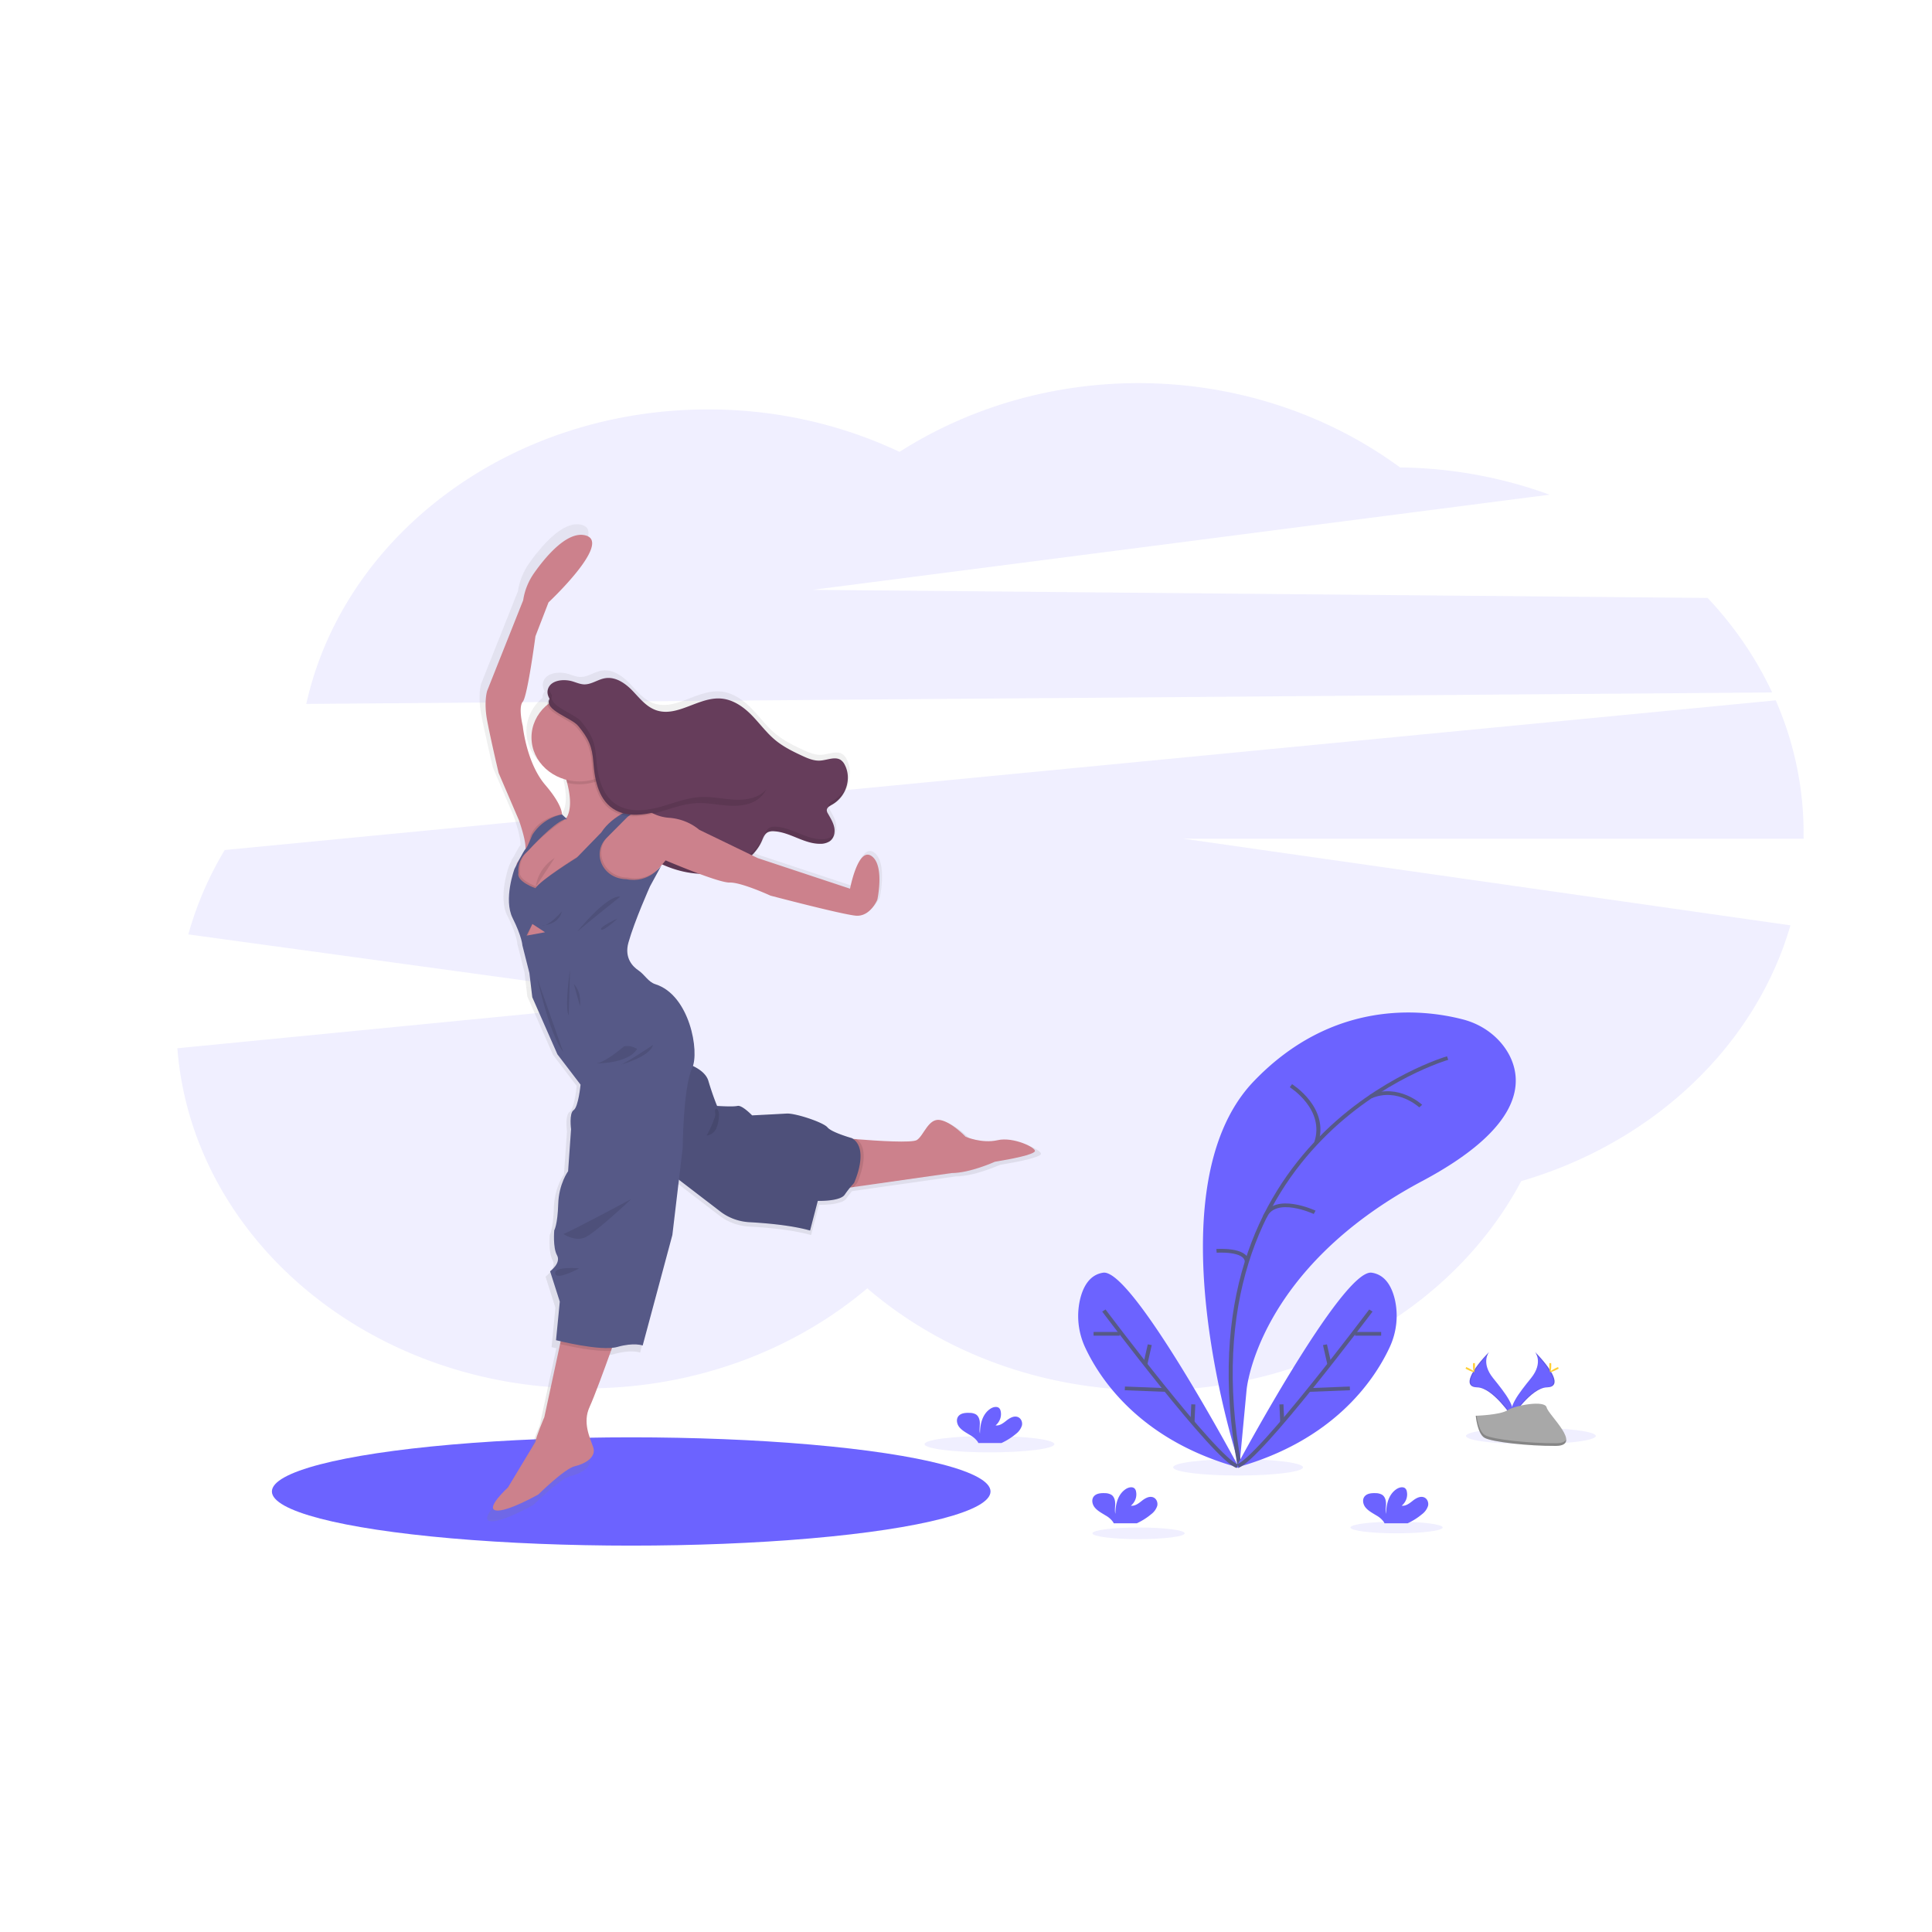 <?xml version="1.0" encoding="UTF-8" standalone="no"?>
<!-- Created with Inkscape (http://www.inkscape.org/) -->

<svg
   width="500"
   height="500"
   viewBox="0 0 132.292 132.292"
   version="1.1"
   id="svg1"
   xml:space="preserve"
   inkscape:version="1.3.2 (091e20ef0f, 2023-11-25, custom)"
   sodipodi:docname="img8.svg"
   xmlns:inkscape="http://www.inkscape.org/namespaces/inkscape"
   xmlns:sodipodi="http://sodipodi.sourceforge.net/DTD/sodipodi-0.dtd"
   xmlns:xlink="http://www.w3.org/1999/xlink"
   xmlns="http://www.w3.org/2000/svg"
   xmlns:svg="http://www.w3.org/2000/svg"><sodipodi:namedview
     id="namedview1"
     pagecolor="#ffffff"
     bordercolor="#000000"
     borderopacity="0.25"
     inkscape:showpageshadow="2"
     inkscape:pageopacity="0.0"
     inkscape:pagecheckerboard="0"
     inkscape:deskcolor="#d1d1d1"
     inkscape:document-units="px"
     inkscape:zoom="0.44097222"
     inkscape:cx="395.71654"
     inkscape:cy="198.4252"
     inkscape:window-width="1360"
     inkscape:window-height="700"
     inkscape:window-x="0"
     inkscape:window-y="141"
     inkscape:window-maximized="1"
     inkscape:current-layer="g6"
     showguides="true"><sodipodi:guide
       position="66,87.892"
       orientation="1,0"
       id="guide4"
       inkscape:locked="false" /><sodipodi:guide
       position="258,65.692"
       orientation="0,-1"
       id="guide5"
       inkscape:locked="false" /></sodipodi:namedview><defs
     id="defs1"><linearGradient
       id="ac3cc305-f6db-42f4-bbbd-32121ee27a74-1345"
       x1="403.57"
       y1="833.5"
       x2="403.57"
       y2="218.16"
       gradientUnits="userSpaceOnUse"><stop
         offset="0"
         stop-color="gray"
         stop-opacity="0.25"
         id="stop1" /><stop
         offset="0.54"
         stop-color="gray"
         stop-opacity="0.12"
         id="stop2" /><stop
         offset="1"
         stop-color="gray"
         stop-opacity="0.1"
         id="stop3" /></linearGradient><linearGradient
       id="ad14f186-b27f-416c-b629-0bafa2f1236e-1346"
       x1="940.67"
       y1="825.72"
       x2="940.67"
       y2="263.72"
       xlink:href="#ac3cc305-f6db-42f4-bbbd-32121ee27a74-1345"
       gradientTransform="matrix(2.633,0,0,2.609,-596.043,-858.681)" /><linearGradient
       id="60552b3d-cc23-4bcb-bcbd-c0b00e2743d7-1351"
       x1="454.54"
       y1="832.71"
       x2="454.54"
       y2="147.53"
       gradientUnits="userSpaceOnUse"
       gradientTransform="matrix(2.446,0,0,2.663,-525.331,-882.764)"><stop
         offset="0"
         stop-color="gray"
         stop-opacity="0.25"
         id="stop1-3" /><stop
         offset="0.54"
         stop-color="gray"
         stop-opacity="0.12"
         id="stop2-6" /><stop
         offset="1"
         stop-color="gray"
         stop-opacity="0.1"
         id="stop3-7" /></linearGradient></defs><g
     inkscape:label="Camada 1"
     inkscape:groupmode="layer"
     id="layer1"><g
       id="g6"
       transform="matrix(0.265,0,0,0.265,-13.35,-24.111)"><g
         id="g12"
         transform="matrix(0.409,0,0,0.376,123.825,231.299)"
         style="stroke-width:2.552"><g
           id="g11"
           transform="translate(-67.48,-109.89)"
           style="stroke-width:2.552"><path
             d="m 1093.8,263.12 a 250.48,250.48 0 0 0 -40.75,-64.93 L 487.68,192.62 953.17,127.24 A 264.39,264.39 0 0 0 858.72,108.5 264.72,264.72 0 0 0 542.51,97.8 263.57,263.57 0 0 0 421.51,68.64 c -125.62,0 -230.3,87 -253.78,202.38 z"
             transform="translate(-86.32,-50.56)"
             fill="#6c63ff"
             opacity="0.1"
             id="path3"
             style="stroke-width:2.552" /><path
             d="m 1113.68,359.88 a 244.38,244.38 0 0 0 -17.62,-91.32 L 116.2,371.41 a 245.29,245.29 0 0 0 -23,58 l 303.43,45.24 -310.36,33 c 9.34,130.61 121.31,233.75 258.09,233.75 68.85,0 131.42,-26.14 177.77,-68.76 46.51,43.43 109.67,70.13 179.26,70.13 103.26,0 192.38,-58.79 233.88,-143.8 83.27,-26.42 147.95,-92.78 170.09,-175.79 L 721.68,363.62 h 392 c -0.02,-1.25 0,-2.49 0,-3.74 z"
             transform="translate(-86.32,-50.56)"
             fill="#6c63ff"
             opacity="0.1"
             id="path4"
             style="stroke-width:2.552" /><ellipse
             cx="286.68"
             cy="761.68"
             rx="227"
             ry="37.21"
             fill="#6c63ff"
             id="ellipse4"
             style="stroke-width:2.552" /><path
             d="m 607.77,572.54 c -10.21,2.56 -20.69,-2.42 -20.69,-2.42 0,0 -8.94,-10.35 -16.48,-11.75 -7.54,-1.4 -10.46,10.85 -14.94,14 -3.1,2.21 -25.46,0.63 -39,-0.55 l -2.33,-0.21 c -0.23,-0.17 -0.46,-0.35 -0.71,-0.51 0,0 -13,-4 -15.71,-7.54 -2.71,-3.54 -20.82,-10.09 -26.44,-9.71 -5.62,0.38 -22.23,1.28 -22.23,1.28 0,0 -6.51,-7.41 -9.45,-6.64 -2.94,0.77 -13.16,-0.06 -13.16,-0.06 0,0 -2.81,-7.22 -5.62,-17.57 -1.31,-4.83 -5.67,-8.22 -9.94,-10.45 3.84,-13 -3,-50.08 -24.24,-57.33 -4.63,-1.58 -7,-6.83 -10.94,-9.71 -3.53,-2.57 -9.31,-8.63 -6.48,-19.58 4,-15.33 13.92,-39.47 13.92,-39.47 l 7.39,-14.76 a 20.62,20.62 0 0 1 -2.34,2.93 c 1,-1.28 2,-2.54 2.86,-3.6 a 62.13,62.13 0 0 0 23.66,6.52 c 8.34,3.37 16.67,6.34 19.91,6.23 7.41,-0.26 26.31,9.2 26.31,9.2 0,0 45.47,13 54.92,14.05 9.45,1.05 14.05,-11.24 14.05,-11.24 0,0 4.91,-24.23 -3.81,-30.65 -8.72,-6.42 -13.79,23 -13.79,23 L 453,374.56 449.33,372.63 A 33.35,33.35 0 0 0 456,362.25 c 0.92,-2.29 1.76,-4.91 3.95,-6.05 a 5.58,5.58 0 0 1 1.88,-0.55 12.67,12.67 0 0 1 1.63,0 c 10.32,0.63 19.19,8.75 29.53,8.79 0.38,0 0.76,0 1.14,0 a 9.94,9.94 0 0 0 5.53,-1.7 8.68,8.68 0 0 0 3.18,-6.14 10.54,10.54 0 0 1 -0.5,0.94 12.33,12.33 0 0 0 0,-4.45 c -0.64,-3.51 -2.47,-6.66 -4.11,-9.83 a 5,5 0 0 1 -0.76,-2.46 3.39,3.39 0 0 1 1.29,-2.33 2.8,2.8 0 0 0 0.06,0.28 13.07,13.07 0 0 1 2.58,-1.89 22.06,22.06 0 0 0 9.64,-14.69 c -0.25,0.74 -0.55,1.47 -0.87,2.19 a 21.71,21.71 0 0 0 -1.05,-15.36 8.69,8.69 0 0 0 -2.66,-3.49 c -3.73,-2.62 -8.74,0.17 -13.29,0.47 -4,0.26 -7.88,-1.53 -11.49,-3.34 -6.16,-3.09 -12.29,-6.43 -17.42,-11 -5.83,-5.23 -10.16,-11.9 -15.42,-17.69 -5.26,-5.79 -12.01,-10.95 -19.84,-11.53 -14.23,-1.1 -27.65,13 -41.18,8.4 -6.6,-2.23 -10.94,-8.33 -15.53,-13.57 -4.59,-5.24 -10.9,-10.27 -17.78,-9.14 -4.78,0.8 -8.92,4.51 -13.76,4.37 -2.53,-0.08 -4.88,-1.21 -7.28,-2 -5.81,-1.95 -13.77,-1 -15.84,4.78 a 8.52,8.52 0 0 0 0.75,7.17 10.78,10.78 0 0 0 -0.82,1.35 4.62,4.62 0 0 0 -0.49,3 30.9,30.9 0 0 0 12.2,52.72 c 0.19,0.73 0.38,1.46 0.56,2.2 1.94,8.17 2.95,17.37 0.08,23.57 -0.18,0.38 -0.37,0.75 -0.58,1.11 l -0.25,0.11 0.11,0.11 v 0 l -0.11,-0.11 v 0 l -0.36,-0.37 v 0 l -2.18,-2.28 c -0.12,-2.38 -1.46,-8.76 -10.78,-20.6 -12.27,-15.59 -14.57,-41.39 -14.57,-41.39 0,0 -3.06,-13.28 0,-17.11 3.06,-3.83 8.18,-46 8.18,-46 L 317.83,195 c 0,0 41.13,-41.9 24,-47 -11.63,-3.47 -25.5,14.41 -33.2,26.23 a 46.77,46.77 0 0 0 -7.16,19.24 l -23.25,63.61 c 0,0 -2.3,7.67 0,20.95 2.3,13.28 7.41,36.79 7.41,36.79 l 13,32.95 c 0,0 4.79,14.23 4.37,20.41 -0.57,0.37 -2.57,4.33 -4.3,7.93 l -1.27,2 -0.09,0.81 c -0.85,1.81 -1.44,3.11 -1.44,3.11 0,0 -7.24,21.37 -1.19,34.48 6.05,13.11 6.29,19.19 6.29,19.19 l 4.51,19.42 1.88,17 16.22,40.11 14.94,21.33 c 0,0 -1.4,15.71 -4.47,17.88 -3.07,2.17 -1.66,13.41 -1.66,13.41 l -1.92,29.5 c 0,0 -6,8.82 -6.38,23.12 -0.38,14.3 -2.56,18.4 -2.56,18.4 0,0 -1,12 1.79,17.5 2.79,5.5 -4.47,11.24 -4.47,11.24 l 6.23,21.39 -2.43,27.08 c 0,0 1.13,0.31 3,0.78 l -0.38,1.94 -10.16,51.3 c 0,0 -5.49,14.06 -5.74,17.37 l -17.76,32.07 c 0,0 -14.82,14.69 -7.79,16.09 7.03,1.4 27.47,-11.24 27.47,-11.24 0,0 16.86,-18.14 23.5,-19.79 6.64,-1.65 14,-6.4 11.88,-13.29 -2.12,-6.89 -7,-17.37 -2.3,-28.49 3,-7 9.38,-26 13.76,-39.26 0.24,-0.73 0.47,-1.43 0.7,-2.11 a 17.77,17.77 0 0 0 3.42,-0.65 c 10.73,-3.32 16.35,-1 16.35,-1 l 19.16,-77.53 4.21,-38.9 26.83,22.38 a 32.25,32.25 0 0 0 18.8,7.43 c 10.57,0.62 27.06,2.15 39,5.84 l 5,-20.82 c 0,0 14.3,0.52 17.37,-4.34 1.25,-2 2.48,-3.7 3.49,-5 l 2.32,-0.36 63.29,-9.79 c 11.75,0 27.85,-7.93 27.85,-7.93 l 9.84,-1.91 c 0,0 14.68,-2.94 16,-5.37 1.32,-2.43 -13.79,-10.5 -24.02,-7.96 z"
             transform="translate(-86.32,-50.56)"
             fill="url(#60552b3d-cc23-4bcb-bcbd-c0b00e2743d7-1351)"
             id="path5"
             style="fill:url(#60552b3d-cc23-4bcb-bcbd-c0b00e2743d7-1351);stroke-width:2.552" /><path
             d="m 320.58,260.27 c 2,-5.64 9.82,-6.59 15.51,-4.68 2.34,0.78 4.65,1.89 7.12,2 4.74,0.14 8.79,-3.5 13.47,-4.27 6.73,-1.12 12.9,3.8 17.39,8.93 4.49,5.13 8.75,11.1 15.21,13.29 13.23,4.46 26.37,-9.3 40.29,-8.23 7.64,0.59 14.24,5.62 19.39,11.29 5.15,5.67 9.39,12.19 15.09,17.31 5,4.5 11,7.77 17.05,10.8 3.53,1.77 7.3,3.52 11.24,3.26 4.46,-0.29 9.36,-3 13,-0.46 a 8.49,8.49 0 0 1 2.6,3.42 c 4.48,9.32 0.87,21.73 -7.9,27.21 -1.53,0.95 -3.39,2 -3.48,3.83 a 4.82,4.82 0 0 0 0.74,2.41 c 1.6,3.1 3.4,6.19 4,9.62 0.6,3.43 -0.21,7.38 -3,9.46 a 10.18,10.18 0 0 1 -6.17,1.69 c -10.12,-0.05 -18.8,-8 -28.9,-8.61 a 7.3,7.3 0 0 0 -3.79,0.58 c -2.14,1.11 -3,3.68 -3.87,5.92 -4.68,11.69 -16.3,19.82 -28.7,22.05 -12.4,2.23 -25.35,-0.91 -36.45,-6.87 a 8.61,8.61 0 0 1 -2.21,-1.52 9.45,9.45 0 0 1 -1.91,-3.87 c -3.4,-10.75 -8,-22 -17.42,-28.21 -6.11,-4 -14.4,-6.25 -17.17,-13 -1.74,-4.27 -0.65,-9.12 -1.09,-13.72 a 21.09,21.09 0 0 0 -13.93,-17.58 c -1.64,-0.55 -3.44,-0.94 -4.64,-2.19 a 8.64,8.64 0 0 1 -1.8,-4.25 c -1.49,-6.77 -2.48,-13.92 -4.56,-20.53 -1.59,-5.18 -7.24,-9.15 -5.11,-15.08 z"
             transform="translate(-86.32,-50.56)"
             fill="#663d5b"
             id="path6"
             style="stroke-width:2.552" /><g
             opacity="0.1"
             id="g8"
             style="stroke-width:2.552"><path
               d="M 499.47,362.35 A 10.22,10.22 0 0 1 493.3,364 c -10.11,0 -18.79,-8 -28.89,-8.6 a 7.29,7.29 0 0 0 -3.79,0.57 c -2.15,1.11 -3,3.68 -3.87,5.92 -4.68,11.7 -16.31,19.83 -28.71,22.06 -12.4,2.23 -25.35,-0.91 -36.44,-6.87 a 8.69,8.69 0 0 1 -2.21,-1.52 9.51,9.51 0 0 1 -1.91,-3.87 c -3.4,-10.76 -8,-22 -17.42,-28.22 -6.12,-4.05 -14.41,-6.24 -17.17,-13 -1.75,-4.28 -0.66,-9.13 -1.09,-13.72 a 21.07,21.07 0 0 0 -13.94,-17.58 c -1.64,-0.55 -3.44,-0.95 -4.64,-2.19 a 8.57,8.57 0 0 1 -1.79,-4.26 c -1.5,-6.76 -2.48,-13.92 -4.56,-20.52 -1.4,-4.42 -5.81,-8 -5.59,-12.72 a 6.65,6.65 0 0 0 -0.34,0.77 c -2.14,5.93 3.52,9.9 5.13,15 2.08,6.6 3.06,13.76 4.56,20.52 a 8.57,8.57 0 0 0 1.79,4.26 c 1.2,1.24 3,1.64 4.64,2.19 A 21.07,21.07 0 0 1 351,319.81 c 0.43,4.59 -0.66,9.44 1.09,13.72 2.76,6.79 11.05,9 17.17,13 9.4,6.23 14,17.46 17.42,28.22 a 9.51,9.51 0 0 0 1.91,3.87 8.69,8.69 0 0 0 2.21,1.52 c 11.09,6 24,9.09 36.44,6.87 12.44,-2.22 24,-10.36 28.71,-22.06 0.9,-2.24 1.73,-4.81 3.87,-5.92 a 7.29,7.29 0 0 1 3.79,-0.57 c 10.1,0.61 18.78,8.56 28.89,8.6 a 10.22,10.22 0 0 0 6.17,-1.68 8.48,8.48 0 0 0 3.12,-6 7.43,7.43 0 0 1 -2.32,2.97 z"
               transform="translate(-86.32,-50.56)"
               id="path7"
               style="stroke-width:2.552" /><path
               d="m 501.21,337 c -1.53,1 -3.4,2 -3.49,3.83 a 3.05,3.05 0 0 0 0.17,1.08 12.59,12.59 0 0 1 2.52,-1.85 21.55,21.55 0 0 0 9.43,-14.37 21.07,21.07 0 0 1 -8.63,11.31 z"
               transform="translate(-86.32,-50.56)"
               id="path8"
               style="stroke-width:2.552" /></g><path
             d="m 346.75,754 c -4.63,10.88 0.13,21.12 2.25,27.88 2.12,6.76 -5.12,11.37 -11.62,13 -6.5,1.63 -23,19.37 -23,19.37 0,0 -20,12.37 -26.88,11 -6.88,-1.37 7.62,-15.75 7.62,-15.75 l 17.38,-31.38 c 0.25,-3.24 5.62,-17 5.62,-17 l 9.94,-50.2 1.32,-6.67 35.24,-2.13 c 0,0 -1.85,5.72 -4.4,13.45 -4.29,13 -10.57,31.64 -13.47,38.43 z"
             transform="translate(-86.32,-50.56)"
             fill="#cc818c"
             id="path9"
             style="stroke-width:2.552" /><path
             d="m 628,578.53 c -1.25,2.38 -15.62,5.25 -15.62,5.25 l -9.63,1.87 c 0,0 -15.75,7.76 -27.25,7.76 l -61.94,9.59 -8.31,1.29 v -35.14 c 0,0 4.18,0.44 10.1,1 13.23,1.16 35.12,2.7 38.15,0.54 4.38,-3.12 7.25,-15.12 14.62,-13.74 7.37,1.38 16.13,11.5 16.13,11.5 0,0 10.25,4.87 20.25,2.37 10,-2.5 24.75,5.33 23.5,7.71 z"
             transform="translate(-86.32,-50.56)"
             fill="#cc818c"
             id="path10"
             style="stroke-width:2.552" /><path
             d="m 515.75,600.28 c 0,0 -0.89,1 -2.19,2.71 l -8.31,1.29 v -35.13 c 0,0 4.18,0.44 10.1,1 9.94,7.85 0.4,30.13 0.4,30.13 z"
             transform="translate(-86.32,-50.56)"
             opacity="0.1"
             id="path11"
             style="stroke-width:2.552" /><path
             d="m 396.13,592.16 33.27,27.76 a 31.58,31.58 0 0 0 18.4,7.27 c 10.34,0.61 26.48,2.1 38.2,5.72 l 4.88,-20.38 c 0,0 14,0.5 17,-4.25 a 68.93,68.93 0 0 1 5.87,-8 c 0,0 10.13,-23.62 -1.37,-30.87 0,0 -12.75,-3.88 -15.38,-7.38 -2.63,-3.5 -20.37,-9.87 -25.87,-9.5 -5.5,0.37 -21.75,1.25 -21.75,1.25 0,0 -6.38,-7.25 -9.25,-6.5 -2.87,0.75 -12.88,0 -12.88,0 0,0 -2.75,-7.07 -5.5,-17.2 -2.75,-10.13 -19.12,-13.75 -19.12,-13.75 z"
             transform="translate(-86.32,-50.56)"
             fill="#565987"
             id="path12"
             style="stroke-width:2.552" /><path
             d="m 396.13,592.16 33.27,27.76 a 31.58,31.58 0 0 0 18.4,7.27 c 10.34,0.61 26.48,2.1 38.2,5.72 l 4.88,-20.38 c 0,0 14,0.5 17,-4.25 a 68.93,68.93 0 0 1 5.87,-8 c 0,0 10.13,-23.62 -1.37,-30.87 0,0 -12.75,-3.88 -15.38,-7.38 -2.63,-3.5 -20.37,-9.87 -25.87,-9.5 -5.5,0.37 -21.75,1.25 -21.75,1.25 0,0 -6.38,-7.25 -9.25,-6.5 -2.87,0.75 -12.88,0 -12.88,0 0,0 -2.75,-7.07 -5.5,-17.2 -2.75,-10.13 -19.12,-13.75 -19.12,-13.75 z"
             transform="translate(-86.32,-50.56)"
             opacity="0.1"
             id="path13"
             style="stroke-width:2.552" /><path
             d="m 381.25,343.28 -3.68,0.69 h -0.23 l -0.54,0.1 -6.3,1.17 -1.94,2.3 -0.08,0.08 -6.23,7.38 -5.25,5.15 -0.05,0.06 -4.44,4.32 -7.51,7.47 -1.26,3.11 -2.74,6.89 -0.71,1.75 -7.5,8 -4.79,10.25 -11.2,6.5 -12.05,-6.25 -5.5,-8 1.25,-11.46 0.25,-2.29 3.67,-5.89 3.33,-5.36 6.5,-9.25 12.5,-8.5 2.24,-0.59 2.51,-0.66 a 9.29,9.29 0 0 0 0.53,-0.85 10.23,10.23 0 0 0 0.57,-1.09 c 2.81,-6.06 1.82,-15.07 -0.08,-23.06 a 116,116 0 0 0 -5.77,-17.5 l 33,-4.75 c 0,0 -0.32,6.4 -0.32,16.38 v 0 c 0,2.5 0,5.21 0.07,8.11 0.16,9 8.52,12.9 14.83,14.56 a 41.56,41.56 0 0 0 4.94,1 c 1.22,0.19 1.98,0.23 1.98,0.23 z"
             transform="translate(-86.32,-50.56)"
             fill="#cc818c"
             id="path14"
             style="stroke-width:2.552" /><path
             d="m 329.25,348 c 0,0 1.5,-6 -10.5,-21.25 -12,-15.25 -14.25,-40.5 -14.25,-40.5 0,0 -3,-13 0,-16.75 3,-3.75 8,-45 8,-45 l 8.25,-23.25 c 0,0 40.25,-41 23.5,-46 -11.38,-3.4 -25,14.11 -32.49,25.67 a 45.75,45.75 0 0 0 -7,18.83 v 0 L 282,262 c 0,0 -2.25,7.5 0,20.5 2.25,13 7.25,36 7.25,36 L 302,350.78 c 0,0 6.71,20.1 3.23,22.55 L 313,361.84 Z"
             transform="translate(-86.32,-50.56)"
             fill="#cc818c"
             id="path15"
             style="stroke-width:2.552" /><path
             d="m 528.5,405.53 c 0,0 -4.5,12 -13.75,11 -9.25,-1 -53.75,-13.75 -53.75,-13.75 0,0 -18.5,-9.25 -25.75,-9 -7.25,0.25 -40.5,-15.25 -40.5,-15.25 0,0 -2.34,3.08 -4.95,6.32 -2.84,3.55 -6,7.3 -6.8,7.43 -1.5,0.25 -24.75,3.5 -24.75,3.5 L 342.5,388.53 341,382 l -0.71,-3 3.49,-3.89 4.59,-5.11 8.61,-9.82 0.05,-0.06 11.49,-12.49 0.08,-0.08 7.36,-3 1.42,-0.58 h 0.23 c 0.88,-0.15 4.26,-0.46 8.79,2.1 a 25.2,25.2 0 0 0 10.27,3.18 32.12,32.12 0 0 1 19.33,8.28 l 37,19.47 58.25,21 c 0,0 5,-28.75 13.5,-22.5 8.5,6.25 3.75,30.03 3.75,30.03 z"
             transform="translate(-86.32,-50.56)"
             fill="#cc818c"
             id="path16"
             style="stroke-width:2.552" /><path
             d="m 389.8,384.85 c -2.84,3.55 -6,7.3 -6.8,7.43 -1.5,0.25 -24.75,3.5 -24.75,3.5 L 342.5,388.53 341,382 l -0.71,1.75 -7.5,8 -4.79,10.25 -11.2,6.5 -12.05,-6.25 -5.5,-8 1.25,-11.46 c 0.63,-1.36 2.35,-5.06 3.92,-8.18 a 25,25 0 0 1 2.78,-4.86 c 1,-0.66 2.05,-7.75 2.05,-7.75 4.54,-13.09 19.75,-15.1 19.75,-15.1 l 2.43,2.28 1.06,1.1 c -0.43,-0.07 0.08,-1 -0.47,-0.85 -0.88,0.25 -1.27,1.58 -2.4,2.31 -6.15,4 -15.76,13.33 -19.56,17.76 -0.92,1.07 -1.87,2.12 -2.84,3.14 -5.49,5.81 -4.48,13.51 -4.48,13.51 -1.37,6 10.75,10.5 10.75,10.5 3.38,-5.62 26.25,-21.12 26.25,-21.12 l 15.4,-17.25 c 4.72,-8.22 14,-13.65 19.18,-16.19 2.29,-1.12 3.79,-1.68 3.79,-1.68 l 5.76,2.46 a 7.68,7.68 0 0 0 -4.61,0.2 15.75,15.75 0 0 0 -2.47,1 c -0.3,0.15 -0.6,0.31 -0.88,0.48 a 27.55,27.55 0 0 0 -4.42,3.19 l -12.94,14.13 c -9.89,10.79 -2.44,28.24 12.19,28.49 h 0.13 c 8.94,2.06 15.35,-2.08 18.93,-5.51 z"
             transform="translate(-86.32,-50.56)"
             opacity="0.1"
             id="path17"
             style="stroke-width:2.552" /><path
             d="m 364.62,702.15 c 0,0 -1.85,5.72 -4.4,13.45 -9.78,0.73 -25.93,-3.05 -32.16,-4.65 l 1.32,-6.67 z"
             transform="translate(-86.32,-50.56)"
             opacity="0.1"
             id="path18"
             style="stroke-width:2.552" /><path
             d="M 332.5,350.28 329.3,347 c 0,0 -11.55,1.58 -18.72,13.92 0,0 -3.35,9.25 -4.38,9.91 -1.03,0.66 -6.95,13.59 -6.95,13.59 0,0 -7.08,20.91 -1.17,33.75 5.91,12.84 6.17,18.75 6.17,18.75 l 4.42,19 1.83,16.66 15.88,39.25 14.62,20.83 c 0,0 -1.37,15.37 -4.37,17.5 -3,2.13 -1.63,13.12 -1.63,13.12 l -1.87,28.88 c 0,0 -5.88,8.62 -6.25,22.62 -0.37,14 -2.5,18 -2.5,18 0,0 -1,11.75 1.75,17.13 2.75,5.38 -4.38,11 -4.38,11 l 6.13,20.87 -2.38,26.5 c 0,0 28.25,7.88 38.75,4.63 10.5,-3.25 16,-1 16,-1 L 399,636 l 6.5,-59.62 c 0,0 0.38,-42.25 6,-55.13 4.82,-11 -1.5,-50.19 -23.21,-57.59 -4.53,-1.54 -6.83,-6.68 -10.7,-9.5 -3.46,-2.51 -9.11,-8.44 -6.34,-19.16 3.88,-15 13.63,-38.62 13.63,-38.62 L 392.1,382 c 0,0 -7.85,12.7 -22.22,9.45 h -0.13 c -14.63,-0.26 -22.08,-17.71 -12.19,-28.49 l 12.94,-14.14 c 0,0 7.13,-6.57 12.38,-4.91 l -5.75,-2.46 c 0,0 -16.19,6 -23,17.87 l -15.4,17.25 c 0,0 -22.85,15.43 -26.23,21.09 0,0 -12.12,-4.5 -10.75,-10.5 0,0 -1,-7.71 4.48,-13.52 1,-1 1.92,-2.06 2.84,-3.13 4.93,-5.76 18.56,-21.04 23.43,-20.23 z"
             transform="translate(-86.32,-50.56)"
             fill="#565987"
             id="path19"
             style="stroke-width:2.552" /><path
             d="m 334.38,453.28 c 0,0 -3.63,26.38 -0.88,31.75 z"
             transform="translate(-86.32,-50.56)"
             opacity="0.1"
             id="path20"
             style="stroke-width:2.552" /><path
             d="m 336.75,463.53 3.88,15.13 c 0,0 1.37,-9.25 -3.88,-15.13 z"
             transform="translate(-86.32,-50.56)"
             opacity="0.1"
             id="path21"
             style="stroke-width:2.552" /><path
             d="m 313.75,460 c 0,0 7.75,38.5 16.25,50.13"
             transform="translate(-86.32,-50.56)"
             opacity="0.1"
             id="path22"
             style="stroke-width:2.552" /><path
             d="m 368.38,506.41 c 0,0 -13.25,12.5 -18.38,11.59 0,0 20.38,0.88 26.75,-9.87 0,0.03 -4.12,-2.97 -8.37,-1.72 z"
             transform="translate(-86.32,-50.56)"
             opacity="0.1"
             id="path23"
             style="stroke-width:2.552" /><path
             d="m 386.75,505.41 c 0,0 -17,12.37 -20.37,13.5 0,0 18.37,-5.25 20.37,-13.5 z"
             transform="translate(-86.32,-50.56)"
             opacity="0.1"
             id="path24"
             style="stroke-width:2.552" /><path
             d="m 329.25,413.53 c 0,0 -8.5,10.88 -12.75,9.63 0,0 10.38,0.37 12.75,-9.63 z"
             transform="translate(-86.32,-50.56)"
             opacity="0.1"
             id="path25"
             style="stroke-width:2.552" /><path
             d="m 338.88,427.53 c 0,0 18.5,-25.12 27.25,-24.12 0,0 -21,18.25 -27.25,24.12 z"
             transform="translate(-86.32,-50.56)"
             opacity="0.1"
             id="path26"
             style="stroke-width:2.552" /><path
             d="m 364.5,418.39 c 0,0 -11.75,5.89 -10.5,7.61 1.25,1.72 10.5,-7.61 10.5,-7.61 z"
             transform="translate(-86.32,-50.56)"
             opacity="0.1"
             id="path27"
             style="stroke-width:2.552" /><path
             d="m 373,611.28 c 0,0 -39.25,22.88 -42.87,24 0,0 6.75,5.13 13.12,2.63 6.37,-2.5 29.75,-26.63 29.75,-26.63 z"
             transform="translate(-86.32,-50.56)"
             opacity="0.1"
             id="path28"
             style="stroke-width:2.552" /><path
             d="m 340.13,658.91 c 0,0 -15.75,-1.63 -15.13,3.5 0.62,5.13 15.13,-3.5 15.13,-3.5 z"
             transform="translate(-86.32,-50.56)"
             opacity="0.1"
             id="path29"
             style="stroke-width:2.552" /><path
             d="m 359.75,303 c 0,0 -0.32,6.4 -0.32,16.38 v 0 a 30.28,30.28 0 0 1 -26.91,5.86 116,116 0 0 0 -5.77,-17.5 z"
             transform="translate(-86.32,-50.56)"
             opacity="0.1"
             id="path30"
             style="stroke-width:2.552" /><circle
             cx="253.93"
             cy="243.48"
             r="30.25"
             fill="#cc818c"
             id="circle30"
             style="stroke-width:2.552" /><path
             d="m 348.18,312.5 c 0.85,12.37 3.45,26.52 14.19,32.74 7.76,4.49 17.54,3.31 26.13,0.75 8.59,-2.56 17,-6.38 25.94,-6.81 6.87,-0.33 13.66,1.36 20.51,1.79 6.85,0.43 14.35,-0.64 19.24,-5.46 7,-6.86 5.72,-19.33 -0.91,-26.54 -6.63,-7.21 -17,-9.83 -26.82,-9.56 -12,0.33 -25.4,4 -34.89,-3.28 -6.37,-4.9 -8.78,-13.4 -14.14,-19.39 -8.95,-10 -48.53,-24.44 -56.91,-8.14 -3.93,7.63 13.93,13.08 18.07,18.6 6.54,8.71 8.81,13.88 9.59,25.3 z"
             transform="translate(-86.32,-50.56)"
             opacity="0.1"
             id="path31"
             style="stroke-width:2.552" /><path
             d="m 349.11,311.43 c 0.86,12.38 3.45,26.53 14.19,32.74 7.76,4.49 17.54,3.31 26.13,0.76 8.59,-2.55 17,-6.38 25.95,-6.81 6.86,-0.33 13.65,1.35 20.51,1.79 6.86,0.44 14.34,-0.64 19.23,-5.46 7,-6.87 5.72,-19.33 -0.91,-26.54 -6.63,-7.21 -17,-9.83 -26.81,-9.56 -12,0.32 -25.41,4 -34.9,-3.29 -6.37,-4.9 -8.78,-13.39 -14.14,-19.39 -8.95,-10 -48.53,-24.43 -56.91,-8.13 -3.93,7.62 13.93,13.07 18.08,18.6 6.53,8.7 8.8,13.86 9.58,25.29 z"
             transform="translate(-86.32,-50.56)"
             fill="#663d5b"
             id="path32"
             style="stroke-width:2.552" /><path
             d="M 312.73,396.64 A 27.94,27.94 0 0 1 324.62,376.9"
             transform="translate(-86.32,-50.56)"
             opacity="0.1"
             id="path33"
             style="stroke-width:2.552" /><path
             d="m 426.15,553.28 a 9.85,9.85 0 0 1 -0.71,2.85 90.93,90.93 0 0 1 -4.72,11.47 c 2.67,-0.23 4.87,-2.33 6,-4.75 a 23,23 0 0 0 1.61,-7.81 14.16,14.16 0 0 0 0.07,-2.52 c -0.07,-0.78 -0.57,-3.76 -1.86,-3.23 -1.04,0.44 -0.37,3.2 -0.39,3.99 z"
             transform="translate(-86.32,-50.56)"
             opacity="0.1"
             id="path34"
             style="stroke-width:2.552" /><path
             d="m 456.92,331.32 c -4.9,4.82 -12.38,5.9 -19.24,5.46 -6.86,-0.44 -13.68,-2.12 -20.51,-1.78 -9,0.43 -17.34,4.25 -25.94,6.81 -8.6,2.56 -18.37,3.74 -26.14,-0.75 -10.73,-6.22 -13.33,-20.37 -14.18,-32.74 -0.78,-11.42 -3.06,-16.59 -9.59,-25.3 -3.95,-5.27 -20.35,-10.47 -18.47,-17.55 a 11.14,11.14 0 0 0 -1.4,2.08 c -3.93,7.62 13.93,13.07 18.08,18.6 6.53,8.7 8.8,13.88 9.58,25.29 0.86,12.38 3.45,26.53 14.19,32.74 7.76,4.49 17.54,3.31 26.13,0.76 8.59,-2.55 17,-6.38 25.95,-6.81 6.86,-0.33 13.65,1.35 20.51,1.79 6.86,0.44 14.34,-0.64 19.23,-5.46 a 14.92,14.92 0 0 0 3.25,-4.82 14.4,14.4 0 0 1 -1.45,1.68 z"
             transform="translate(-86.32,-50.56)"
             opacity="0.1"
             id="path35"
             style="stroke-width:2.552" /><polygon
             points="232.24,377.36 224.24,371.69 220.57,379.69 "
             fill="#cc818c"
             id="polygon35"
             style="stroke-width:2.552" /><polygon
             points="220.57,379.69 224.24,371.69 221.22,379.69 "
             opacity="0.1"
             id="polygon36"
             style="stroke-width:2.552" /><ellipse
             cx="513.02"
             cy="729.17"
             rx="41"
             ry="5.63"
             fill="#6c63ff"
             opacity="0.1"
             id="ellipse36"
             style="stroke-width:2.552" /><ellipse
             cx="670.07"
             cy="745.09"
             rx="41"
             ry="5.63"
             fill="#6c63ff"
             opacity="0.1"
             id="ellipse37"
             style="stroke-width:2.552" /><ellipse
             cx="855.06"
             cy="723.54"
             rx="41"
             ry="5.63"
             fill="#6c63ff"
             opacity="0.1"
             id="ellipse38"
             style="stroke-width:2.552" /><ellipse
             cx="607.21"
             cy="790.43"
             rx="29.14"
             ry="4"
             fill="#6c63ff"
             opacity="0.1"
             id="ellipse39"
             style="stroke-width:2.552" /><ellipse
             cx="770.21"
             cy="786.43"
             rx="29.14"
             ry="4"
             fill="#6c63ff"
             opacity="0.1"
             id="ellipse40"
             style="stroke-width:2.552" /><path
             d="m 757.28,794.39 c 0,0 -57.5,-188.5 9,-264 49.74,-56.48 106.21,-49.72 131.5,-42.74 a 46.71,46.71 0 0 1 30.16,25.07 c 8.84,19.08 7.25,50 -55.16,86.17 -104.5,60.5 -111,143.5 -111,143.5 z"
             transform="translate(-86.32,-50.56)"
             fill="#6c63ff"
             id="path40"
             style="stroke-width:2.552" /><path
             d="m 888.78,514.39 c 0,0 -169.5,53 -131.5,280"
             transform="translate(-86.32,-50.56)"
             fill="none"
             stroke="#565987"
             stroke-miterlimit="10"
             id="path41"
             style="stroke-width:2.552" /><path
             d="m 789.78,533.39 c 0,0 23.33,15.73 15.92,39.36"
             transform="translate(-86.32,-50.56)"
             fill="none"
             stroke="#565987"
             stroke-miterlimit="10"
             id="path42"
             style="stroke-width:2.552" /><path
             d="m 871.78,547.39 c 0,0 -14.27,-14.52 -31.64,-6.51"
             transform="translate(-86.32,-50.56)"
             fill="none"
             stroke="#565987"
             stroke-miterlimit="10"
             id="path43"
             style="stroke-width:2.552" /><path
             d="m 804.78,620.39 c 0,0 -25.06,-12.72 -31.54,3.21"
             transform="translate(-86.32,-50.56)"
             fill="none"
             stroke="#565987"
             stroke-miterlimit="10"
             id="path44"
             style="stroke-width:2.552" /><path
             d="m 742.78,646.89 c 0,0 18.81,-1.5 19.15,7.5"
             transform="translate(-86.32,-50.56)"
             fill="none"
             stroke="#565987"
             stroke-miterlimit="10"
             id="path45"
             style="stroke-width:2.552" /><path
             d="m 755,795.89 c 0,0 67.34,-137 85.84,-134 8.79,1.42 12.84,10.07 14.67,18.75 A 55.1,55.1 0 0 1 851.79,714 c -9.55,21.91 -35.22,63.54 -96.79,81.89 z"
             transform="translate(-86.32,-50.56)"
             fill="#6c63ff"
             id="path46"
             style="stroke-width:2.552" /><path
             d="m 840.29,687.89 c 0,0 -70.68,102.5 -84.34,107"
             transform="translate(-86.32,-50.56)"
             fill="none"
             stroke="#565987"
             stroke-miterlimit="10"
             id="path47"
             style="stroke-width:2.552" /><line
             x1="760.47"
             y1="653.33"
             x2="743.97"
             y2="653.33"
             fill="none"
             stroke="#565987"
             stroke-miterlimit="10"
             id="line47"
             style="stroke-width:2.552" /><line
             x1="740.71"
             y1="690.83"
             x2="714.85"
             y2="691.94"
             fill="none"
             stroke="#565987"
             stroke-miterlimit="10"
             id="line48"
             style="stroke-width:2.552" /><line
             x1="724.97"
             y1="660.83"
             x2="727.78"
             y2="674.3"
             fill="none"
             stroke="#565987"
             stroke-miterlimit="10"
             id="line49"
             style="stroke-width:2.552" /><line
             x1="697.47"
             y1="701.83"
             x2="697.97"
             y2="714.07"
             fill="none"
             stroke="#565987"
             stroke-miterlimit="10"
             id="line50"
             style="stroke-width:2.552" /><path
             d="m 757,795.89 c 0,0 -67.34,-137 -85.84,-134 -8.79,1.42 -12.84,10.07 -14.67,18.75 a 55.1,55.1 0 0 0 3.62,33.36 c 9.55,21.91 35.22,63.54 96.89,81.89 z"
             transform="translate(-86.32,-50.56)"
             fill="#6c63ff"
             id="path50"
             style="stroke-width:2.552" /><path
             d="m 671.61,687.89 c 0,0 70.68,102.5 84.34,107"
             transform="translate(-86.32,-50.56)"
             fill="none"
             stroke="#565987"
             stroke-miterlimit="10"
             id="path51"
             style="stroke-width:2.552" /><line
             x1="578.78"
             y1="653.33"
             x2="595.28"
             y2="653.33"
             fill="none"
             stroke="#565987"
             stroke-miterlimit="10"
             id="line51"
             style="stroke-width:2.552" /><line
             x1="598.55"
             y1="690.83"
             x2="624.41"
             y2="691.94"
             fill="none"
             stroke="#565987"
             stroke-miterlimit="10"
             id="line52"
             style="stroke-width:2.552" /><line
             x1="614.28"
             y1="660.83"
             x2="611.48"
             y2="674.3"
             fill="none"
             stroke="#565987"
             stroke-miterlimit="10"
             id="line53"
             style="stroke-width:2.552" /><line
             x1="641.78"
             y1="701.83"
             x2="641.28"
             y2="714.07"
             fill="none"
             stroke="#565987"
             stroke-miterlimit="10"
             id="line54"
             style="stroke-width:2.552" /><path
             d="m 872.58,827.88 a 11.63,11.63 0 0 0 3.84,-5.78 c 0.49,-2.3 -0.49,-5.05 -2.68,-5.89 -2.46,-0.94 -5.09,0.76 -7.08,2.48 -1.99,1.72 -4.28,3.69 -6.89,3.32 a 10.47,10.47 0 0 0 3.23,-9.81 4,4 0 0 0 -0.9,-2 c -1.36,-1.46 -3.84,-0.83 -5.48,0.32 -5.2,3.66 -6.65,10.72 -6.67,17.08 -0.53,-2.3 -0.09,-4.69 -0.1,-7 -0.01,-2.31 -0.66,-5 -2.64,-6.22 a 8,8 0 0 0 -4,-1 c -2.34,-0.08 -4.94,0.15 -6.54,1.86 -2,2.12 -1.47,5.69 0.26,8 1.73,2.31 4.35,3.8 6.76,5.42 a 14.82,14.82 0 0 1 4.84,4.61 4.41,4.41 0 0 1 0.36,0.82 h 14.65 a 40.77,40.77 0 0 0 9.04,-6.21 z"
             transform="translate(-86.32,-50.56)"
             fill="#6c63ff"
             id="path54"
             style="stroke-width:2.552" /><path
             d="m 616,772.71 a 11.64,11.64 0 0 0 3.83,-5.79 c 0.5,-2.3 -0.48,-5 -2.68,-5.89 -2.46,-0.94 -5.08,0.76 -7.08,2.49 -2,1.73 -4.28,3.68 -6.88,3.32 a 10.5,10.5 0 0 0 3.21,-9.84 4.08,4.08 0 0 0 -0.9,-2 c -1.37,-1.46 -3.84,-0.84 -5.48,0.31 -5.2,3.66 -6.65,10.72 -6.68,17.08 -0.52,-2.29 -0.08,-4.68 -0.09,-7 -0.01,-2.32 -0.66,-5 -2.65,-6.23 a 7.91,7.91 0 0 0 -4,-0.94 c -2.33,-0.09 -4.94,0.14 -6.53,1.85 -2,2.13 -1.47,5.69 0.25,8 1.72,2.31 4.35,3.8 6.77,5.42 a 15,15 0 0 1 4.83,4.61 4.16,4.16 0 0 1 0.36,0.83 h 14.66 a 41.11,41.11 0 0 0 9.06,-6.22 z"
             transform="translate(-86.32,-50.56)"
             fill="#6c63ff"
             id="path55"
             style="stroke-width:2.552" /><path
             d="m 701.49,827.88 a 11.63,11.63 0 0 0 3.84,-5.78 c 0.49,-2.3 -0.49,-5.05 -2.68,-5.89 -2.46,-0.94 -5.09,0.76 -7.08,2.48 -1.99,1.72 -4.28,3.69 -6.89,3.32 a 10.47,10.47 0 0 0 3.24,-9.81 4,4 0 0 0 -0.9,-2 c -1.36,-1.46 -3.84,-0.83 -5.48,0.32 -5.2,3.66 -6.65,10.72 -6.67,17.08 -0.53,-2.3 -0.09,-4.69 -0.1,-7 -0.01,-2.31 -0.66,-5 -2.64,-6.22 a 8,8 0 0 0 -4,-1 c -2.34,-0.08 -4.94,0.15 -6.54,1.86 -2,2.12 -1.47,5.69 0.26,8 1.73,2.31 4.35,3.8 6.76,5.42 a 14.82,14.82 0 0 1 4.84,4.61 4.41,4.41 0 0 1 0.36,0.82 h 14.65 a 40.77,40.77 0 0 0 9.03,-6.21 z"
             transform="translate(-86.32,-50.56)"
             fill="#6c63ff"
             id="path56"
             style="stroke-width:2.552" /><path
             d="m 944,716.35 c 0,0 5.5,7.18 -2.53,18 -8.03,10.82 -14.65,20 -12,26.76 0,0 12.12,-20.14 22,-20.42 9.88,-0.28 3.42,-12.23 -7.47,-24.34 z"
             transform="translate(-86.32,-50.56)"
             fill="#6c63ff"
             id="path57"
             style="stroke-width:2.552" /><path
             d="m 944,716.35 a 8.63,8.63 0 0 1 1.12,2.25 c 9.63,11.3 14.75,21.85 5.5,22.12 -8.61,0.24 -18.94,15.65 -21.42,19.54 a 9.06,9.06 0 0 0 0.29,0.88 c 0,0 12.12,-20.14 22,-20.42 9.88,-0.28 3.4,-12.26 -7.49,-24.37 z"
             transform="translate(-86.32,-50.56)"
             opacity="0.1"
             id="path58"
             style="stroke-width:2.552" /><path
             d="m 954.25,725.5 c 0,2.53 -0.28,4.58 -0.63,4.58 -0.35,0 -0.62,-2.08 -0.62,-4.58 0,-2.5 0.35,-1.33 0.7,-1.33 0.35,0 0.55,-1.17 0.55,1.33 z"
             transform="translate(-86.32,-50.56)"
             fill="#ffd037"
             id="path59"
             style="stroke-width:2.552" /><path
             d="m 957.76,728.52 c -2.22,1.21 -4.16,1.94 -4.32,1.64 -0.16,-0.3 1.49,-1.54 3.71,-2.75 2.22,-1.21 1.35,-0.33 1.51,0 0.16,0.33 1.34,-0.1 -0.9,1.11 z"
             transform="translate(-86.32,-50.56)"
             fill="#ffd037"
             id="path60"
             style="stroke-width:2.552" /><path
             d="m 915,716.35 c 0,0 -5.5,7.18 2.53,18 8.03,10.82 14.65,20 12,26.76 0,0 -12.11,-20.14 -22,-20.42 -9.89,-0.28 -3.35,-12.23 7.47,-24.34 z"
             transform="translate(-86.32,-50.56)"
             fill="#6c63ff"
             id="path61"
             style="stroke-width:2.552" /><path
             d="m 915,716.35 a 8.82,8.82 0 0 0 -1.13,2.25 c -9.62,11.3 -14.74,21.85 -5.5,22.12 8.62,0.24 19,15.65 21.43,19.54 a 7,7 0 0 1 -0.3,0.88 c 0,0 -12.11,-20.14 -22,-20.42 -9.89,-0.28 -3.32,-12.26 7.5,-24.37 z"
             transform="translate(-86.32,-50.56)"
             opacity="0.1"
             id="path62"
             style="stroke-width:2.552" /><path
             d="m 904.81,725.5 c 0,2.53 0.29,4.58 0.64,4.58 0.35,0 0.63,-2.05 0.63,-4.58 0,-2.53 -0.35,-1.33 -0.7,-1.33 -0.35,0 -0.57,-1.17 -0.57,1.33 z"
             transform="translate(-86.32,-50.56)"
             fill="#ffd037"
             id="path63"
             style="stroke-width:2.552" /><path
             d="m 901.31,728.52 c 2.22,1.21 4.15,1.94 4.32,1.64 0.17,-0.3 -1.49,-1.54 -3.71,-2.75 -2.22,-1.21 -1.35,-0.33 -1.52,0 -0.17,0.33 -1.31,-0.1 0.91,1.11 z"
             transform="translate(-86.32,-50.56)"
             fill="#ffd037"
             id="path64"
             style="stroke-width:2.552" /><path
             d="m 906.56,760.2 c 0,0 15.36,-0.47 20,-3.77 4.64,-3.3 23.63,-7.23 24.78,-1.94 1.15,5.29 23.08,26.29 5.74,26.43 -17.34,0.14 -40.29,-2.7 -44.91,-5.52 -4.62,-2.82 -5.61,-15.2 -5.61,-15.2 z"
             transform="translate(-86.32,-50.56)"
             fill="#a8a8a8"
             id="path65"
             style="stroke-width:2.552" /><path
             d="m 957.38,779.08 c -17.34,0.14 -40.3,-2.7 -44.92,-5.52 -3.51,-2.14 -4.92,-9.83 -5.38,-13.38 h -0.52 c 0,0 1,12.39 5.6,15.2 4.6,2.81 27.57,5.66 44.91,5.52 5,0 6.73,-1.82 6.64,-4.46 -0.71,1.61 -2.61,2.61 -6.33,2.64 z"
             transform="translate(-86.32,-50.56)"
             opacity="0.2"
             id="path66"
             style="stroke-width:2.552" /></g></g></g></g></svg>
